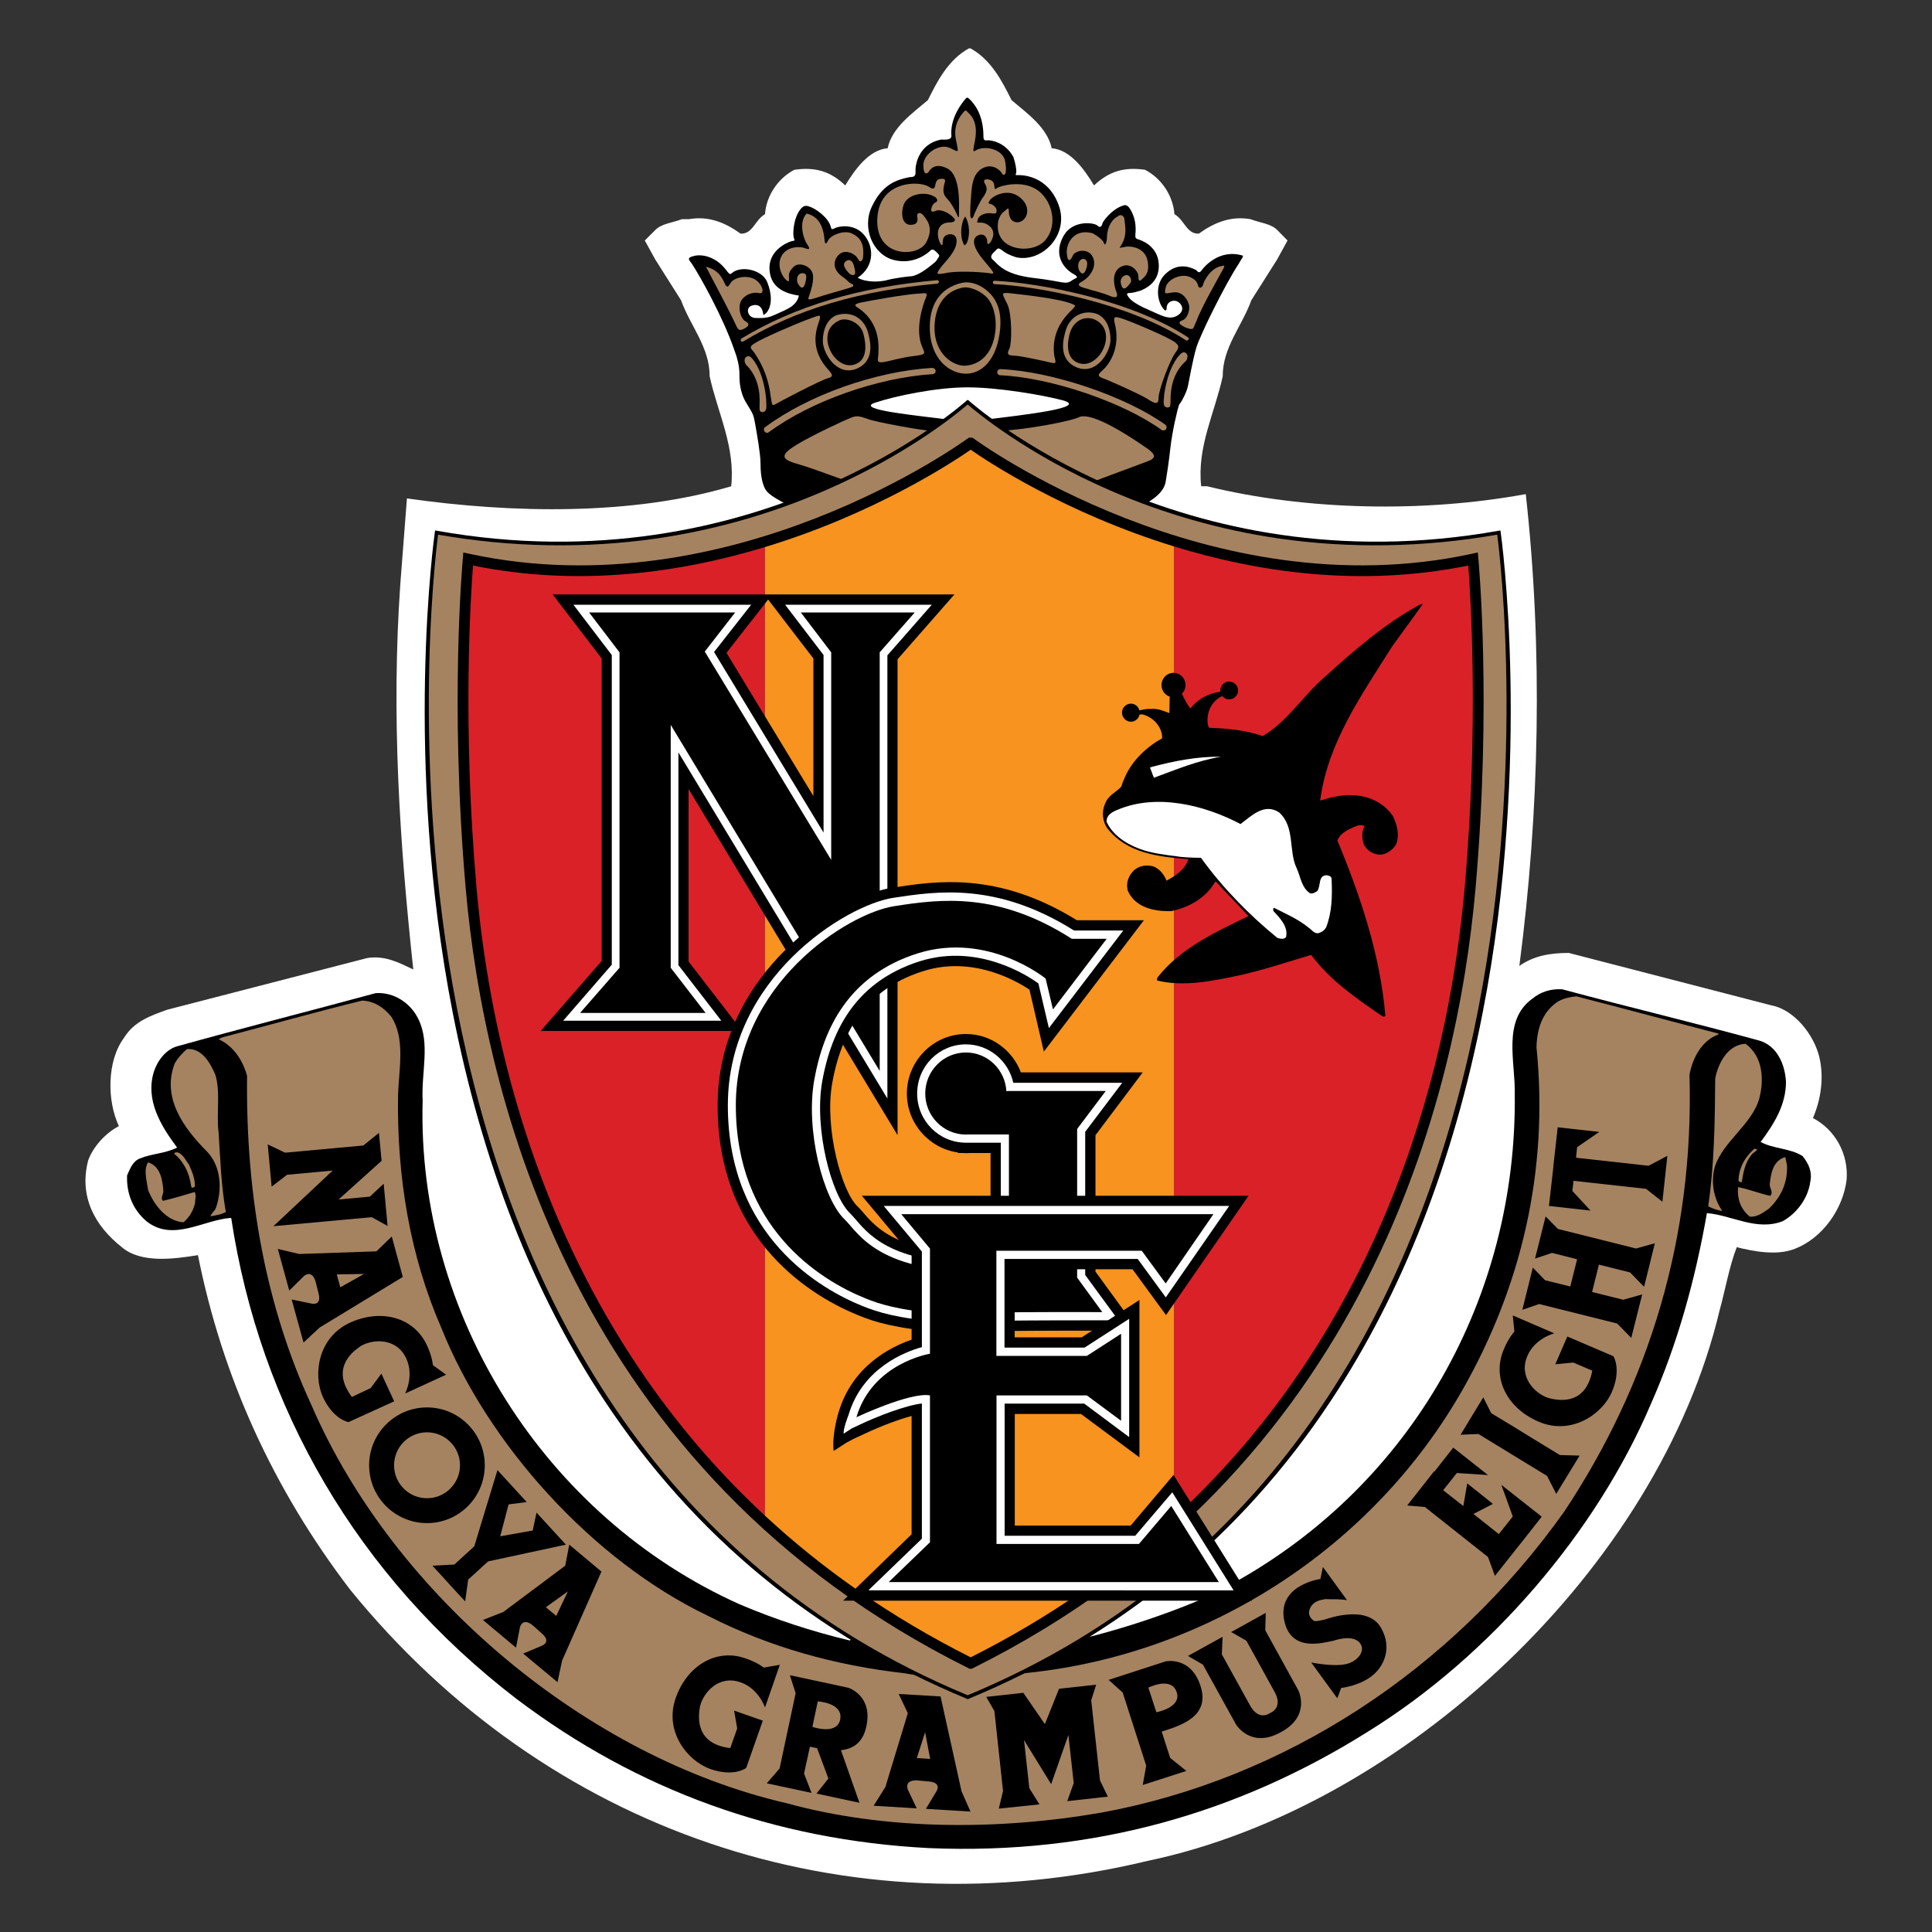 <?xml version="1.0" encoding="UTF-8" standalone="no"?>
<svg
   xmlns:dc="http://purl.org/dc/elements/1.1/"
   xmlns:cc="http://creativecommons.org/ns#"
   xmlns:rdf="http://www.w3.org/1999/02/22-rdf-syntax-ns#"
   xmlns:svg="http://www.w3.org/2000/svg"
   xmlns="http://www.w3.org/2000/svg"
   xmlns:sodipodi="http://sodipodi.sourceforge.net/DTD/sodipodi-0.dtd"
   xmlns:inkscape="http://www.inkscape.org/namespaces/inkscape"
   version="1.1"
   id="Layer_1"
   x="0px"
   y="0px"
   viewBox="0 0 1000 1000"
   xml:space="preserve"
   sodipodi:docname="Nagoya Grampus.svg"
   width="1000"
   height="1000"
   inkscape:version="1.0.1 (3bc2e813f5, 2020-09-07)"><rect x="0" y="0" width="1000" height="1000" fill="#333333" stroke="none"/><defs
   id="defs133" /><sodipodi:namedview
   pagecolor="#ffffff"
   bordercolor="#666666"
   borderopacity="1"
   objecttolerance="10"
   gridtolerance="10"
   guidetolerance="10"
   inkscape:pageopacity="0"
   inkscape:pageshadow="2"
   inkscape:window-width="1920"
   inkscape:window-height="1017"
   id="namedview131"
   showgrid="false"
   inkscape:zoom="0.845"
   inkscape:cx="500"
   inkscape:cy="500"
   inkscape:window-x="-8"
   inkscape:window-y="-8"
   inkscape:window-maximized="1"
   inkscape:current-layer="Layer_1"
   inkscape:document-rotation="0" />































































<g
   id="g1024"
   transform="matrix(4.524,0,0,4.524,-1309.525,-843.567)"><path
     style="fill:#ffffff"
     d="m 426.891,242.1 c -0.496,-4.52 1.559,-8.391 2.463,-12.577 0,-3.357 2.207,-5.732 3.275,-8.705 l 2.954,-4.67 1.188,-2.169 -1.106,-1.125 c -0.742,-0.816 -2.062,-0.892 -3.13,-1.313 -2.307,-0.402 -4.193,0.421 -5.909,1.652 -1.396,0.076 -1.634,-1.559 -2.796,-2.225 -0.158,-2.118 -1.477,-4.098 -3.363,-5.078 -2.376,-0.34 -4.098,0.156 -5.839,1.791 -1.067,-1.791 -2.696,-4.092 -4.84,-4.255 -0.502,-2.396 -2.878,-4.035 -4.595,-5.506 -1.068,-2.138 -2.307,-4.602 -4.694,-5.921 h -0.183 c -2.388,1.319 -3.626,3.783 -4.694,5.921 -1.717,1.471 -4.105,3.11 -4.601,5.506 -2.137,0.163 -3.771,2.464 -4.853,4.255 -1.703,-1.635 -3.444,-2.131 -5.82,-1.791 -1.885,0.98 -3.205,2.96 -3.362,5.078 -1.163,0.666 -1.396,2.301 -2.798,2.225 -1.715,-1.231 -3.601,-2.055 -5.907,-1.652 h -0.805 c -1.068,0.421 -2.388,0.496 -3.111,1.313 l -1.132,1.125 1.195,2.169 2.954,4.67 c 1.068,2.974 3.274,5.349 3.274,8.705 0.912,4.186 2.954,8.058 2.464,12.577 -11.326,3.362 -25.034,3.111 -37.101,1.389 l -0.748,9.692 c -1.069,15.109 -0.082,29.748 1.477,44.204 -1.559,-0.735 -3.193,-1.635 -5.261,-1.313 l -22.91,5.92 c -1.798,0.655 -3.771,1.308 -4.921,3.206 -1.968,2.627 -1.968,7.202 -0.591,10.106 -1.546,0.805 -2.941,2.351 -3.514,3.922 -1.074,4.123 0.742,7.479 3.853,9.936 2.219,1.893 6.078,1.326 8.705,0.905 2.785,13.96 8.624,26.77 17.411,38.271 22.501,27.686 56.736,39.333 91.236,31.036 29.402,-6.159 58.465,-33.513 65.448,-62.99 0.66,-2.37 1.075,-4.915 1.961,-7.223 1.979,0.484 4.606,0.993 6.649,0.183 3.207,-1.244 5.525,-4.607 5.922,-7.906 0.238,-2.948 -1.32,-5.739 -3.854,-7.053 0.887,-2.049 1.307,-4.6 0.729,-6.989 -0.584,-2.451 -2.797,-5.405 -5.492,-5.908 l -23.168,-5.996 c -2.137,0 -4.01,0.327 -5.657,1.483 2.295,-17.586 2.716,-36.077 0.735,-53.978 -11.658,2.137 -25.121,1.886 -36.467,-0.898 h -0.671"
     id="path2" /><path
     d="m 431.643,215.708 c -2.723,-0.817 -4.476,1.357 -4.727,1.716 -0.252,0.346 -0.409,0.145 -0.603,-0.063 -0.854,-0.446 -2.162,-0.804 -3.47,0.409 -1.307,1.2 -0.924,3.067 -0.452,3.77 0.452,0.724 0.547,0.409 0.547,0.151 0.037,-0.742 0.761,-0.949 1.213,-0.742 0.445,0.189 0.998,1 0.05,1.597 -0.961,0.609 -1.86,0 -3.482,-0.704 -1.608,-0.703 -2.005,-1.2 -2.112,-1.357 -0.1,-0.145 -0.407,-0.496 0.045,-0.496 0.459,0 0.817,-0.151 1.264,-0.258 2.174,-0.855 2.23,-2.502 2.074,-3.47 -0.321,-1.747 -1.98,-2.325 -2.314,-2.413 -0.364,-0.108 -0.313,-0.265 -0.313,-0.56 0.107,-1.05 -0.051,-2.056 -0.648,-2.98 -0.345,-0.497 -0.615,-0.39 -0.867,-0.283 -1.188,0.402 -2.193,1.748 -2.257,1.999 -0.049,0.264 -0.226,0.585 -0.552,0.264 -0.409,-0.39 -2.823,-0.653 -3.853,1.094 -1.451,2.527 0.358,4.042 1.106,4.438 0.754,0.421 0.226,0.453 -0.076,0.654 -0.899,0.659 -0.923,0.201 -4.442,-0.201 -3.539,-0.402 -4.174,-1.641 -4.684,-2.062 -0.503,-0.396 -0.044,-0.755 0.252,-1.057 0.301,-0.314 0.352,-0.339 0.71,-0.101 0.352,0.289 0.755,0.554 1.703,0.855 2.923,0.604 6.091,-2.564 4.827,-5.99 -1.257,-3.419 -4.225,-3.419 -4.569,-3.419 -0.364,0 -0.403,0.044 -0.302,-0.214 0.094,-0.239 -0.063,-1.138 -0.301,-1.848 -0.963,-1.767 -2.665,-1.968 -3.036,-1.917 -0.353,0.05 -0.396,-0.151 -0.396,-0.465 0,-2.652 -1.213,-3.847 -1.503,-4.168 -0.315,-0.289 -0.359,-0.358 -0.61,-0.044 -1.609,1.961 -1.609,3.57 -1.552,4.136 0.037,0.541 -0.711,0.453 -1.163,0.453 -2.671,0.509 -2.992,3.023 -2.942,3.658 0.044,0.646 -0.302,0.615 -0.71,0.646 -1.502,0.309 -3.061,0.811 -4.274,3.338 -1.201,2.489 0.132,5.531 2.495,6.135 2.364,0.603 3.972,-0.861 4.167,-1.057 0.208,-0.201 0.359,-0.201 0.761,0.195 0.402,0.408 0.295,0.358 0.094,0.71 -0.195,0.364 -0.352,0.453 -1.2,1.112 -0.855,0.647 -1.565,0.899 -1.817,0.899 -0.251,0 -2.112,0.238 -2.809,0.452 -0.704,0.189 -2.313,0.302 -3.325,-0.283 2.061,-1.376 1.816,-3.727 0.66,-4.983 -1.163,-1.27 -2.916,-0.887 -3.269,-0.686 -0.37,0.22 -0.42,0.057 -0.465,-0.132 -0.251,-1.056 -1.716,-2.131 -2.52,-2.363 -0.446,-0.157 -0.698,0 -0.999,0.396 -0.805,1.063 -0.843,2.873 -0.71,3.219 0.156,0.358 0.025,0.32 -0.214,0.358 -0.264,0.05 -2.678,0.904 -2.571,3.218 0.094,2.363 2.225,2.847 3.363,3.017 -0.253,1.207 -1.452,1.597 -2.364,2.024 -0.905,0.402 -1.2,0.591 -2.558,0.54 -0.962,0 -1.213,-1.156 -0.503,-1.401 0.924,-0.333 1.308,0.358 1.352,1.05 0,0 0,0.05 0.352,-0.232 0.66,-0.773 0.66,-2.112 0.107,-3.501 -0.554,-1.427 -2.917,-1.924 -3.973,-1.119 -0.352,0.302 -0.326,0.227 -0.829,-0.402 -1.132,-1.408 -2.621,-1.709 -3.52,-1.509 -0.911,0.208 -0.71,0.396 -0.302,0.918 0.905,1.383 3.52,6.021 4.827,9.793 0.352,0.91 0.604,1.923 0.604,2.715 0,0.817 0,2.124 0.804,3.432 0.805,1.308 0.805,1.308 1.006,2.42 0.195,1.094 0.603,3.413 0.603,4.419 0,1.005 0.094,2.105 0.503,2.916 0.396,0.811 1.71,1.408 3.834,2.514 17.322,2.953 27.341,1.37 37.938,0.063 3.81,-1.509 4.022,-2.917 4.11,-3.52 0.106,-0.615 0.313,-1.917 0.516,-3.733 0.201,-1.81 0.804,-4.425 1.005,-4.927 0.258,-0.265 0.868,-1.446 0.999,-2.112 0.145,-0.666 0.555,-3.055 0.962,-4.4 0.396,-1.345 3.218,-7.114 4.853,-9.597 0.3,-0.572 0.552,-0.774 0.452,-0.924 m -32.948,18.843 c -4.167,-0.534 -11.54,-1.207 -9.126,-2.011 2.413,-0.805 7.108,-1.761 10.59,-1.761 3.495,0 8.718,0.899 10.88,1.483 2.954,0.805 -3.746,1.609 -9.522,2.288 -1.201,0.133 -1.754,10e-4 -2.822,10e-4"
     id="path4" /><path
     style="fill:#a58361"
     d="m 418.783,218.851 c -0.252,0.308 -0.912,1.301 -1.107,-0.139 0,-0.415 0.264,-0.69 0.592,-0.767 0.477,-0.1 0.766,0.604 0.515,0.906"
     id="path6" /><path
     style="fill:#a58361"
     d="m 412.189,215.732 c -0.164,0.422 -0.572,0.956 -0.672,-0.264 -0.107,-1.194 0.855,-2.903 2.965,-2.313 0.629,0.352 1.201,0.804 1.303,1.169 0.105,0.339 0.32,-0.157 0.32,-0.666 0.013,-0.83 0.313,-1.955 1.263,-2.452 0.252,-0.207 0.553,-0.176 0.723,0.214 0.138,1.088 0.333,2.049 -0.415,3.206 -0.15,0.15 -0.201,0.251 0.352,0.113 0.566,-0.17 2.533,-0.126 2.772,1.791 0.157,1.207 -0.345,1.564 -0.71,1.904 -0.359,0.364 -0.39,-0.038 -0.39,-0.44 0,-0.414 -0.773,-1.464 -1.779,-1.099 -0.999,0.345 -1.3,1.501 -0.696,3.072 0.144,0.441 -0.014,0.686 -0.806,0.34 -0.961,-0.402 -2.162,-0.653 -2.569,-0.805 -0.951,-0.238 -1.309,-0.452 -0.555,-0.854 0.698,-0.377 1.716,-1.521 1.227,-2.709 -0.516,-1.199 -2.1,-0.822 -2.333,-0.207"
     id="path8" /><path
     style="fill:#a58361"
     d="m 413.201,216.129 c 0.302,-0.145 0.597,0.05 0.648,0.402 0.049,0.365 -0.347,1.98 -0.951,0.805 -0.2,-0.598 0,-1.05 0.303,-1.207"
     id="path10" /><path
     style="fill:#a58361"
     d="m 379.726,218.185 c 0,0.364 0.082,0.716 -0.421,0.213 -0.484,-0.503 -0.999,-1.747 -0.352,-2.766 0.66,-1.005 2.08,-1.005 2.665,-0.754 0.603,0.239 0.459,-0.101 0.17,-0.503 -0.315,-0.415 -1.044,-2.432 -0.038,-3.476 1.049,0.258 1.911,1.012 2.055,3.124 0.05,0.251 0.119,0.547 0.409,-0.063 0.301,-0.591 1.766,-1.193 2.677,-0.804 0.912,0.427 1.503,1.068 1.308,2.828 -0.057,0.339 -0.371,0.604 -0.585,0.088 -0.233,-0.49 -1.132,-0.993 -1.829,-0.697 -0.717,0.308 -1.414,1.608 -0.056,2.658 0.709,0.49 0.753,0.679 1.055,0.843 0.302,0.146 0.553,0.301 -0.05,0.496 -0.609,0.207 -3.048,0.861 -3.947,1.182 -0.817,0.258 -0.962,0.258 -0.748,-0.245 0.182,-0.497 0.628,-1.886 0.383,-2.608 -0.251,-0.804 -1.558,-1.314 -2.155,-0.717 -0.604,0.597 -0.541,0.861 -0.541,1.201"
     id="path12" /><path
     style="fill:#a58361"
     d="m 386.784,217.87 c -0.207,-0.151 -0.207,-0.151 -0.408,-0.402 -0.358,-0.453 -0.503,-0.805 -0.145,-1.106 0.346,-0.302 0.761,-0.101 0.912,0.452 0.144,0.546 0.396,1.358 -0.359,1.056"
     id="path14" /><path
     style="fill:#a58361"
     d="m 380.694,218.781 c -0.157,-0.609 0.144,-1.063 0.566,-1.063 0.396,0 0.49,0.252 0.433,0.591 -0.037,0.366 -0.289,1.886 -0.999,0.472"
     id="path16" /><path
     style="fill:#a58361"
     d="m 373.554,223.426 c -1.106,-2.313 -2.923,-5.644 -3.319,-6.442 0.805,0.208 1.502,0.598 2.005,1.615 0.302,0.604 0.384,0.981 0.786,0.277 0.402,-0.704 1.873,-0.949 2.709,-0.497 0.961,0.497 1.332,1.829 0.534,1.615 -0.811,-0.183 -1.936,0.346 -2.143,1.226 -0.201,0.924 0.232,1.816 0.628,2.012 0.409,0.194 0.503,0.496 -0.1,0.805 -0.597,0.307 -0.704,0.307 -1.1,-0.611"
     id="path18" /><path
     style="fill:#a58361"
     d="m 374.233,225.481 c -0.057,-0.107 -0.032,-0.245 0.075,-0.296 6.109,-3.695 13.438,-5.87 22.344,-6.662 0.119,-0.013 0.22,0.063 0.233,0.176 0,0.101 -0.076,0.201 -0.182,0.221 -8.875,0.785 -16.128,2.934 -22.194,6.605 -0.094,0.05 -0.214,0.026 -0.276,-0.044"
     id="path20" /><path
     style="fill:#a58361"
     d="m 394.987,226.186 c 0.251,0.711 0.596,0.823 -1.012,1.018 -1.609,0.195 -2.709,0.598 -3.514,0.698 -0.811,0.106 -0.509,-0.39 -0.509,-0.893 0,-0.516 0.409,-3.419 -2.206,-5.242 -0.509,-0.308 -0.71,-0.503 0.302,-0.705 1.005,-0.2 4.827,-0.91 6.53,-1.005 0.71,-0.037 1.112,-0.2 0.804,0.497 -0.301,0.71 -1.3,3.627 -0.395,5.632"
     id="path22" /><path
     style="fill:#a58361"
     d="m 383.924,228.416 c 0.591,0.691 1.107,1.107 0.29,1.308 -0.792,0.201 -5.607,2.716 -6.135,3.042 -0.71,0.446 0.094,-2.451 -2.319,-5.958 -0.396,-0.516 -0.697,-0.622 0.107,-1.106 0.804,-0.516 4.419,-2.111 6.341,-2.815 1,-0.358 1.214,-0.51 1.013,0.201 -0.221,0.703 -1.226,2.915 0.703,5.328"
     id="path24" /><path
     style="fill:#a58361"
     d="m 376.363,232.954 c 0,-0.54 0.252,-2.854 -1.407,-4.626 -0.302,-0.189 -0.396,-0.741 -0.202,-0.955 0.202,-0.194 0.409,-0.251 0.704,0.051 0.302,0.313 1.358,1.628 1.66,4.688 0,0.754 0.201,1.458 -0.447,1.509 -0.308,-0.095 -0.308,-0.095 -0.308,-0.667"
     id="path26" /><path
     style="fill:#a58361"
     d="m 377.432,235.908 v 0 c -0.157,0.126 -0.384,0.088 -0.496,-0.075 -0.12,-0.157 -0.095,-0.396 0.075,-0.503 4.921,-3.658 12.608,-6.386 19.101,-6.775 0.207,0 0.383,0.145 0.396,0.34 0.012,0.201 -0.139,0.364 -0.346,0.377 -6.279,0.389 -13.991,3.117 -18.73,6.636"
     id="path28" /><path
     style="fill:#a58361"
     d="m 386.074,241.401 c -3.086,-1.093 -3.827,-1.407 -5.499,-1.898 -1.873,-0.528 -1.742,-1.063 0,-2.138 1.716,-1.056 5.499,-2.815 6.172,-3.079 0.672,-0.27 0.949,-0.27 2.017,0.126 1.069,0.39 6.449,1.345 7.254,1.345 -4.3,2.942 -7.663,4.96 -9.944,5.644"
     id="path30" /><path
     style="fill:#a58361"
     d="m 420.762,239.246 c -1.061,0.402 -5.097,1.879 -6.435,2.413 -5.098,-2.552 -9.258,-4.418 -10.408,-5.901 2.954,-0.132 8.284,-1.125 9.126,-1.622 0.54,-0.119 2.087,-0.264 7.863,3.771 0.658,0.534 0.929,0.943 -0.146,1.339"
     id="path32" /><path
     style="fill:#a58361"
     d="m 422.868,235.569 c -0.119,0.15 -0.341,0.189 -0.503,0.088 -4.426,-3.199 -12.709,-5.996 -18.461,-6.26 -0.2,0 -0.357,-0.157 -0.344,-0.353 0.012,-0.214 0.188,-0.358 0.371,-0.346 5.869,0.245 14.336,3.117 18.86,6.36 0.159,0.122 0.184,0.347 0.077,0.511"
     id="path34" /><path
     style="fill:#a58361"
     d="m 416.973,223.332 c -0.101,-0.61 -0.037,-0.723 0.898,-0.409 1.227,0.409 5.236,2.112 6.053,2.716 0.303,0.314 0.603,0.408 0,1.206 -0.604,0.817 -1.91,4.225 -1.91,5.142 0,0.905 -0.516,0.604 -1.308,0.095 -0.806,-0.497 -3.94,-1.904 -4.746,-2.219 -0.804,-0.302 -1.087,-0.402 -0.383,-1 0.685,-0.597 2.2,-2.509 1.396,-5.531"
     id="path36" /><path
     style="fill:#a58361"
     d="m 412.096,221.918 c -0.504,0.502 -2.414,2.23 -2.018,5.229 0.105,0.616 0.408,1.013 -0.397,0.805 -0.805,-0.188 -3.52,-0.805 -4.324,-0.805 -0.623,-0.037 -0.705,-0.201 -0.408,-0.793 0.301,-0.596 0.301,-3.934 -0.215,-5.039 -0.502,-1.107 -0.885,-1.408 0.119,-1.32 1,0.119 6.028,0.609 7.437,1.32 0.201,0.093 0.308,0.093 -0.194,0.603"
     id="path38" /><path
     style="fill:#a58361"
     d="m 424.992,227.901 c -1.741,1.69 -1.584,4.016 -1.609,4.557 -0.025,0.56 -0.025,0.56 -0.326,0.635 -0.66,-0.069 -0.428,-0.767 -0.395,-1.509 0.446,-3.055 1.552,-4.33 1.866,-4.613 0.308,-0.289 0.515,-0.227 0.703,-0.025 0.195,0.213 0.076,0.767 -0.239,0.955"
     id="path40" /><path
     style="fill:#a58361"
     d="m 425.426,225.324 c -0.063,0.107 -0.182,0.145 -0.277,0.075 -6.473,-4.224 -16.862,-6.185 -21.902,-6.424 -0.12,0 -0.202,-0.1 -0.19,-0.194 0,-0.119 0.094,-0.214 0.215,-0.195 5.078,0.239 15.574,2.2 22.092,6.462 0.107,0.062 0.131,0.188 0.062,0.276"
     id="path42" /><path
     style="fill:#a58361"
     d="m 429.329,217.386 c -0.409,0.754 -2.464,4.337 -2.968,5.795 -0.351,0.642 -0.25,1.05 -0.803,0.899 -0.554,-0.151 -0.578,-0.201 -0.855,-0.365 -0.409,-0.251 -0.409,-0.439 0.102,-0.628 0.502,-0.201 0.803,-1.125 0.703,-1.679 -0.107,-0.547 -0.66,-1.552 -1.66,-1.502 -1.005,0.063 -1.257,0.441 -1.005,-0.591 0.201,-0.88 1.703,-1.577 2.716,-1.176 0.502,0.214 0.854,0.51 0.948,0.912 0.163,0.672 0.61,0.15 0.61,-0.038 0,-0.214 0.804,-1.936 2.162,-2.117 0.201,0.001 0.446,-0.246 0.05,0.49"
     id="path44" /><path
     style="fill:#a58361"
     d="m 402.805,220.12 c -0.785,-0.855 -1.815,-1.357 -2.828,-1.357 -0.057,0 -4.136,0.251 -4.136,5.116 0,3.739 2.326,5.342 4.136,5.342 1.766,0 3.583,-1.534 3.915,-5.141 0.183,-2.05 -0.419,-3.231 -1.087,-3.96 m 0.535,4.255 c -0.296,2.634 -1.81,3.828 -3.432,3.929 -1.307,0.088 -3.664,-1.295 -3.52,-4.626 0.208,-4.224 3.495,-4.337 3.52,-4.337 0.792,0 1.898,0.527 2.52,1.213 0.566,0.622 1.119,2.055 0.912,3.821"
     id="path46" /><path
     style="fill:#a58361"
     d="m 397.048,217.128 c 0.603,-0.805 1.861,-1.897 1.861,-3.105 0,-1.006 -1.176,-0.874 -1.459,-0.402 -0.257,0.402 0,1.301 -0.402,0.704 -0.503,-0.98 -0.452,-2.414 1.119,-2.414 0.339,0 0.854,-0.157 0.289,-0.647 -0.553,-0.509 -1.408,-0.911 -1.961,-0.672 -0.559,0.264 -0.559,-0.095 -0.402,-0.503 0.151,-0.396 0.402,-0.434 0.528,-0.541 0.119,-0.112 0.201,-0.515 -0.761,-0.804 -0.949,-0.302 -2.709,0 -3.061,1.307 -0.358,1.302 0.095,2.458 1.307,2.061 0.252,-0.101 0.396,-0.358 0.302,-0.841 -0.107,-0.466 0.352,-0.617 0.698,-0.164 0.358,0.452 1.263,1.401 0.308,3.117 -0.956,1.716 -5.783,1.76 -5.581,-2.727 0.194,-4.425 4.877,-4.362 5.883,-3.671 0.251,0.163 0.653,0.452 0.747,-0.151 0.107,-0.602 0.308,-0.754 0.711,-0.754 0.402,0 0.503,0.063 0.346,0.553 -0.145,0.516 -0.252,1.157 0.251,1.66 0.503,0.521 0.961,1.363 1.175,1.866 0.195,0.497 0.239,0.459 0.239,-0.264 0,-0.748 0.195,-4.167 -1.295,-4.972 -1.521,-0.805 -2.074,0.201 -2.174,0.358 -0.107,0.157 -0.61,0.547 -0.61,-0.755 0,-1.314 1.81,-2.532 3.023,-1.98 1.201,0.578 0.975,0.616 0.673,-1.094 -0.296,-1.709 0.71,-2.766 0.911,-3.017 0.195,-0.257 0.352,-0.151 0.446,0 0.12,0.15 1.276,0.893 0.868,3.168 -0.264,1.407 -0.302,1.458 0.094,1.213 1.105,-0.61 3.111,-0.082 3.337,1.251 0.265,1.471 -0.056,1.722 -0.314,1.471 -0.227,-0.479 -1.139,-1.22 -2.182,-0.704 -1.056,0.503 -1.275,1.646 -1.37,2.854 -0.107,1.206 -0.157,2.325 -0.107,2.677 0.056,0.353 0.252,0.29 0.358,0 0.094,-0.308 0.698,-1.659 1.119,-2.212 0.396,-0.553 0.503,-1.006 0.239,-1.408 -0.239,-0.402 -0.195,-0.604 0.157,-0.604 0.357,0 0.805,0.151 0.861,0.691 0.051,0.566 0.051,0.453 0.389,0.265 0.358,-0.214 2.69,-0.874 4.382,0.169 1.81,1.101 2.639,4.092 1.006,5.902 -1.503,1.646 -5.896,1.144 -5.33,-2.237 0.251,-0.849 0.502,-0.956 0.961,-1.346 0.239,-0.213 0.251,-0.068 0.251,0.201 0,0.252 0.051,1.308 1.044,1.27 1.013,-0.075 1.673,-1.672 0.251,-2.828 -1.402,-1.169 -3.117,-0.157 -3.419,0.245 -0.289,0.402 -0.207,0.459 0.064,0.496 0.238,0.051 0.654,0.415 0.654,0.66 0,0.265 0.088,0.497 -0.517,0.409 -0.597,-0.119 -1.464,0.15 -1.608,0.653 -0.145,0.49 -0.145,0.402 0.364,0.402 0.49,0 1.345,0.434 1.39,1.207 0.063,0.761 -0.742,1.747 -0.686,0.955 0,-0.302 -0.251,-1.018 -1.02,-0.717 -0.748,0.309 -0.748,1.27 0.662,2.93 1.414,1.659 1.199,1.495 0.539,1.407 -1.056,-0.15 -3.866,-0.295 -5.054,0.02 -0.802,0.109 -1.104,0.209 -0.494,-0.608 m 2.992,-2.797 c 0.446,-0.898 0.364,-2.307 -0.157,-3.099 -0.446,0.666 -0.648,2.056 -0.201,3.099 0.201,0.377 0.201,0.108 0.358,0"
     id="path48" /><path
     style="fill:#a58361"
     d="m 388.739,224.394 c -0.226,-0.767 -0.741,-1.407 -1.439,-1.76 -0.685,-0.326 -1.503,-0.352 -2.282,-0.044 l -0.025,0.007 -0.013,0.013 c -0.886,0.49 -1.376,1.527 -1.376,2.878 0,0.866 0.622,2.226 1.609,2.904 0.673,0.471 1.402,0.571 2.124,0.308 2.376,-0.881 1.666,-3.363 1.402,-4.306 m -1.477,3.765 c -2.363,0.804 -4.632,-3.665 -1.873,-4.979 0.817,-0.509 2.476,0.151 2.835,1.401 0.264,0.944 0.66,3.031 -0.962,3.578"
     id="path50" /><path
     style="fill:#a58361"
     d="m 415.156,222.471 -0.008,-0.013 -0.023,-0.013 c -0.779,-0.326 -1.584,-0.302 -2.294,0.038 -0.687,0.346 -1.201,0.98 -1.435,1.772 -0.269,0.93 -0.979,3.419 1.396,4.299 0.724,0.257 1.465,0.151 2.125,-0.314 0.987,-0.691 1.597,-2.036 1.597,-2.903 0,-1.352 -0.478,-2.376 -1.358,-2.866 m -2.281,5.537 c -1.622,-0.547 -1.27,-2.634 -0.962,-3.576 0.509,-1.471 1.866,-1.835 2.821,-1.396 2.766,1.308 0.496,5.776 -1.859,4.972"
     id="path52" /><path
     d="m 430.134,367.949 c -5.788,2.966 -16.217,6.366 -22.733,7.07 -9.296,1.233 -14.286,0.088 -14.286,0.088 -1.829,-0.207 -3.639,-0.483 -5.406,-0.805 l -0.949,-0.232 -0.069,0.088 c -4.349,-1.043 -8.542,-2.413 -12.608,-4.142 -22.25,-9.987 -36.951,-33.13 -36.266,-57.642 -0.17,-3.143 0.886,-6.519 -0.478,-9.29 -0.88,-1.86 -2.822,-3.143 -4.902,-2.991 -7.586,2.062 -15.191,3.984 -22.715,6.084 -1.288,0.364 -2.25,1.647 -2.652,2.897 -1.012,3.262 0.804,6.203 2.652,8.686 -1.332,0.686 -2.897,0.686 -4.262,1.251 -0.842,0.333 -1.131,1.22 -1.458,1.936 -0.081,2.062 0.654,3.935 2.263,5.279 3.011,2.325 6.436,-0.176 9.579,-0.416 l 0.075,0.039 c 3.262,21.546 14.368,40.985 32.646,54.995 13.771,10.421 29.515,16.153 47.177,17.065 18.843,0.805 35.505,-4.066 50.237,-13.331 14.041,-8.685 26.166,-22.891 32.375,-37.51 3.049,-6.889 5.066,-14.205 6.399,-21.81 2.885,0.245 5.669,2.086 8.68,0.924 1.648,-0.924 2.91,-2.672 3.15,-4.532 0.239,-1.144 -0.201,-2.055 -0.886,-2.916 -1.445,-0.918 -3.307,-0.805 -4.797,-1.615 1.528,-2.056 2.898,-4.23 2.898,-6.883 -0.107,-1.973 -1,-4.11 -3.048,-4.714 -7.493,-2.055 -15.06,-3.853 -22.552,-5.87 -1.332,-0.075 -2.451,0.289 -3.426,1.081 -3.457,2.502 -1.918,7.253 -2.004,10.898 0.275,23.161 -11.68,44.625 -32.289,56.008 l -0.345,0.31"
     id="path54" /><path
     style="fill:#a58361"
     d="m 429.435,368.489 v 0.151 -0.151 M 309.828,318.327 c 0.585,0.194 0.911,0.949 1.238,1.351 0.346,0.768 0.754,1.685 0.679,2.577 -0.126,0.038 -0.214,0.139 -0.371,0.064 -0.12,-0.415 -0.057,-0.415 -0.176,-0.836 -0.233,-1.145 -0.949,-2.357 -1.804,-3.011 0.05,-0.17 0.277,-0.189 0.434,-0.145 m 1.942,5.801 c -0.201,0.843 -0.597,1.571 -1.32,2.182 -1.98,-0.126 -3.457,-2.107 -4.06,-3.753 -0.126,-1.018 -0.528,-2.188 0,-3.104 1.395,0.401 1.684,1.986 1.76,3.3 0,0.377 -0.365,0.823 -0.038,1.1 1.201,-0.276 2.413,-0.653 3.614,-1.006 0.239,0.351 0.044,0.842 0.044,1.281 m 1.779,1.496 c 0.037,-0.289 0.484,-0.602 0.609,-0.942 0.748,-2.125 0.591,-4.752 -0.968,-6.418 -2.74,-2.746 -5.285,-6.254 -3.708,-10.2 0.358,-0.572 0.805,-1.081 1.364,-1.571 1.741,-0.139 2.703,1.646 3.256,2.941 0.609,2.023 0.094,4.425 0.371,6.6 0.194,3.035 0.301,6.195 0.829,9.088 -0.446,0.288 -1.188,0.396 -1.753,0.502 m 169.211,-16.19 c 0.528,18.642 -4.619,35.335 -14.312,49.948 -12.979,18.284 -32.099,30.628 -52.94,34.462 -11.791,2.049 -24.726,2.049 -36.096,-1.081 -22.683,-5.229 -44.852,-23.67 -54.311,-45.523 -5.273,-11.396 -7.53,-24.11 -7.372,-37.681 -0.447,-1.69 -1.528,-3.432 -3.256,-4.186 l 0.396,-0.214 c 5.355,-1.396 10.678,-2.897 16.021,-4.211 1.37,0.038 2.495,0.792 3.337,1.835 1.609,2.464 0.899,5.89 0.779,8.825 -0.169,9.54 1.396,18.642 4.947,26.774 5.318,13.325 17.303,26.637 30.521,32.96 6.945,3.545 14.482,5.669 22.577,6.574 0,0 4.971,1.132 14.292,-0.088 20.157,-2.175 39.157,-14.129 49.578,-32.576 6.479,-11.471 9.774,-24.67 8.334,-38.95 0.044,-2.074 0.647,-4.072 2.458,-5.248 0.603,-0.358 1.357,-0.522 2.094,-0.597 5.437,1.396 10.829,2.853 16.266,4.262 v 0.094 c -1.943,0.71 -2.986,2.772 -3.313,4.621 m 2.136,15.046 c 0.699,-4.627 0.773,-9.729 0.806,-14.608 0.325,-1.734 1.407,-3.871 3.469,-3.991 2.017,1.465 2.131,4.161 1.578,6.241 -0.817,2.992 -4.149,4.915 -5.079,7.807 -0.497,1.722 -0.17,3.645 0.85,5.092 -0.573,-0.088 -1.125,-0.284 -1.624,-0.541 m 5.607,-6.511 c -0.119,0.238 -0.452,0.358 -0.647,0.616 -0.728,0.867 -0.937,1.998 -1.119,3.13 -0.162,0 -0.295,0 -0.37,-0.176 0.038,-1.434 0.723,-2.69 1.817,-3.645 l 0.319,0.075 m 1.358,6.768 c -0.674,0.472 -1.358,1 -2.207,0.925 -1.049,-0.855 -1.465,-2.068 -1.332,-3.376 1.22,0.233 2.427,0.724 3.671,1 0.396,-0.402 -0.056,-0.855 -0.056,-1.295 0.131,-1.251 0.369,-2.74 1.783,-3.143 l 0.195,0.93 c 0.083,1.968 -0.645,3.589 -2.054,4.959"
     id="path56" /><polygon
     points="469.9,330.539 469.121,333.656 466.236,332.94 464.834,331.494 463.634,336.321 465.557,335.661 474.489,337.893 476.098,339.539 477.348,334.561 475.174,335.171 471.616,334.285 472.396,331.155 475.965,332.048 477.563,333.694 478.8,328.704 476.639,329.308 467.701,327.069 466.299,325.637 465.086,330.464 467.027,329.81 "
     id="polygon58" /><polygon
     points="470.189,353.003 467.934,352.94 464.797,351.029 462.616,349.684 460.077,348.15 459.165,346.34 456.568,350.614 458.611,350.532 466.469,355.334 467.512,357.384 "
     id="polygon60" /><polygon
     points="456.568,358.527 454.577,356.962 456.143,354.995 459.706,355.228 455.732,352.091 453.57,354.838 453.546,354.787 450.46,358.71 452.49,358.886 459.706,364.605 460.498,366.768 462.068,364.781 463.689,362.744 465.853,359.991 461.232,356.347 462.541,359.973 460.943,361.984 458.593,360.117 458.04,359.678 460.271,358.527 457.33,356.183 456.884,358.772 "
     id="polygon62" /><polygon
     points="469.359,322.721 469.492,321.564 477.788,322.481 479.661,323.958 480.227,318.704 478.078,319.842 469.781,318.924 469.9,317.717 472.434,315.97 467.682,315.442 467.198,319.747 467.167,320.131 466.682,324.442 471.439,324.971 "
     id="polygon64" /><path
     d="m 467.404,342.557 1.378,-3.181 5.272,2.257 c 0,0 0.949,1.464 -0.176,4.092 -1.145,2.64 -4.732,4.978 -8.384,3.394 -3.652,-1.559 -5.368,-5.047 -3.974,-8.284 0.572,-1.376 1.207,-2.018 1.207,-2.018 l -0.188,-1.853 4.751,2.049 c 0,0 -2.533,0.641 -3.237,3.023 -0.697,2.388 1.414,4.123 2.76,4.425 1.345,0.32 4.104,0.597 4.826,-3.175 l -2.174,-0.93 -2.061,0.201"
     id="path66" /><path
     d="m 325.591,333.186 c -0.421,-1.565 -1.345,-0.729 -1.345,-0.729 l -1.69,1.666 -1.308,-4.765 2.445,0.578 8.831,-0.302 1.76,-1.703 1.263,4.631 -9.509,5.784 -1.849,1.722 -1.357,-4.928 2.244,0.464 c 0,0 1.251,0.359 0.817,-1.218 l -0.302,-1.2 m 2.401,-0.913 0.409,1.471 2.715,-1.527 -3.124,0.056"
     id="path68" /><path
     d="m 350.462,372.468 c -1.238,-1.043 -1.515,0.183 -1.515,0.183 l -0.446,2.325 -3.79,-3.168 2.338,-0.917 7.083,-5.293 0.459,-2.407 3.683,3.081 -4.5,10.175 -0.528,2.477 -3.928,-3.269 2.124,-0.893 c 0,0 1.213,-0.427 -0.056,-1.471 l -0.924,-0.823 m 1.452,-2.118 1.188,0.993 1.332,-2.803 -2.52,1.81"
     id="path70" /><path
     d="m 333.096,343.625 1.464,3.168 -5.223,2.376 c 0,0 -1.715,-0.252 -2.929,-2.866 -1.175,-2.608 -0.54,-6.826 3.074,-8.498 3.614,-1.658 7.36,-0.616 8.837,2.596 0.616,1.352 0.672,2.257 0.672,2.257 l 1.515,1.087 -4.695,2.156 c 0,0 1.213,-2.301 -0.094,-4.432 -1.307,-2.093 -3.998,-1.703 -5.129,-0.898 -1.119,0.792 -3.168,2.652 -0.867,5.72 l 2.149,-1.012 1.226,-1.654"
     id="path72" /><polygon
     points="320.745,326.755 327.527,320.389 322.304,320.872 320.538,322.229 320.092,317.391 322.071,318.346 331.034,317.523 332.819,316.077 333.121,319.276 328.2,323.701 331.776,323.374 333.36,321.897 333.806,326.73 331.996,325.725 "
     id="polygon74" /><polygon
     points="346.376,354.662 343.724,363.38 341.442,365.466 338.935,365.598 340.783,367.615 340.833,367.685 342.681,369.684 343.026,367.189 345.308,365.107 354.208,363.19 350.845,359.526 350.412,361.575 346.691,362.235 347.652,358.584 349.727,358.319 "
     id="polygon76" /><path
     d="m 331.694,354.108 c 0,-3.645 2.967,-6.618 6.625,-6.618 3.652,0 6.606,2.973 6.606,6.618 0,3.658 -2.954,6.619 -6.606,6.619 -3.658,0.001 -6.625,-2.96 -6.625,-6.619 m 6.625,3.772 c 2.068,0 3.771,-1.685 3.771,-3.772 0,-2.086 -1.703,-3.77 -3.771,-3.77 -2.087,0 -3.771,1.685 -3.771,3.77 0,2.087 1.684,3.772 3.771,3.772"
     id="path78" /><path
     d="m 394.446,390.167 c -1.609,-0.094 -1.119,1.05 -1.119,1.05 l 1.019,2.144 -4.934,-0.296 1.345,-2.137 2.57,-8.454 -1.043,-2.199 4.789,0.282 2.401,10.861 1.025,2.313 -5.104,-0.314 1.188,-1.974 c 0,0 0.729,-1.05 -0.911,-1.163 l -1.226,-0.113 m -0.088,-2.558 1.527,0.101 -0.578,-3.062 -0.949,2.961"
     id="path80" /><path
     d="m 416.3,378.665 6.517,-2.118 c 0,0 2.887,-0.635 3.998,2.804 1.119,3.456 -2.137,4.5 -4.442,5.228 l 0.974,3.018 1.848,1.483 -4.99,1.608 0.396,-2.206 -2.69,-8.372 -1.611,-1.445 m 4.55,0.887 0.912,2.815 c 0,0 2.904,-0.528 2.331,-2.281 -0.603,-1.88 -3.243,-0.534 -3.243,-0.534"
     id="path82" /><path
     d="m 382.881,391.669 1.358,-1.722 -1.296,-3.47 c -0.289,-0.063 -0.553,-0.106 -0.817,-0.17 l -0.672,3.074 0.86,2.212 -5.128,-1.094 1.471,-1.703 1.835,-8.604 -0.66,-2.061 6.688,1.433 c 0,0 2.834,0.88 2.061,4.425 -0.396,1.893 -1.559,2.577 -2.904,2.716 l 2.118,6.022 -4.914,-1.058 m 0.145,-10.546 -0.616,2.916 c 0,0 2.778,0.98 3.174,-0.817 0.408,-1.936 -2.558,-2.099 -2.558,-2.099"
     id="path84" /><path
     d="m 434.777,382.455 c 0,0 -1.275,0.993 -2.293,-0.867 -1.03,-1.848 -3.23,-5.846 -3.23,-5.846 l 0.088,-2.011 -3.967,2.193 1.717,0.999 3.797,6.863 c 0,0 1.684,2.754 5.065,0.887 l 0.112,-0.057 c 3.408,-1.873 1.942,-4.752 1.942,-4.752 l -3.784,-6.876 0.051,-1.992 -3.953,2.193 1.74,0.993 c 0,0 2.213,4.01 3.231,5.858 1.025,1.862 -0.516,2.415 -0.516,2.415"
     id="path86" /><path
     d="m 373.453,382.179 3.281,1.15 -1.898,5.411 c 0,0 -1.383,1.068 -4.086,0.126 -2.721,-0.968 -5.304,-4.368 -3.984,-8.114 1.307,-3.746 4.664,-5.726 7.976,-4.551 1.414,0.472 2.099,1.056 2.099,1.056 l 1.842,-0.32 -1.697,4.884 c 0,0 -0.829,-2.482 -3.256,-3.011 -2.426,-0.528 -4.01,1.697 -4.211,3.067 -0.22,1.37 -0.302,4.136 3.494,4.588 l 0.792,-2.25 -0.352,-2.036"
     id="path88" /><path
     d="m 441.096,369.42 c -0.397,0.102 -1.277,0.125 -1.717,0.986 -0.434,0.849 0.176,1.301 0.371,1.483 0.188,0.157 1.105,-0.106 1.282,-0.132 0.17,-0.038 4.89,-1.836 6.462,0.993 1.263,2.3 0.289,4.261 -0.844,5.273 -1.488,1.326 -3.746,1.564 -3.746,1.564 l -0.44,1.183 -2.99,-4.099 c 0,0 2.375,0.49 3.852,0.214 1.49,-0.265 2.533,-1.647 1.622,-2.552 -0.899,-0.899 -2.929,-0.145 -2.929,-0.145 -1,0.157 -4.828,1.439 -5.619,-2.282 -0.867,-4.103 4.129,-4.789 4.129,-4.789 l 0.289,-1.37 2.76,3.796 c 0,0 -0.66,-0.132 -1.823,-0.101 l -0.659,-0.022"
     id="path90" /><polygon
     points="414.873,379.212 410.63,379.677 409.009,383.725 406.545,380.143 402.296,380.607 403.232,382.229 404.221,391.374 403.736,393.392 408.387,392.907 407.23,391.054 406.621,385.548 409.682,390.525 409.732,390.575 411.699,384.969 412.309,390.475 411.566,392.537 416.212,392.022 415.313,390.161 414.309,380.997 "
     id="polygon92" /><path
     d="m 461.158,247.36 -0.038,-0.208 -0.201,0.038 c -36.692,6.537 -60.364,-14.676 -60.603,-14.877 l -0.05,-0.069 h -0.163 l -0.063,0.069 c -0.227,0.201 -23.896,21.414 -60.59,14.877 l -0.214,-0.038 -0.025,0.208 c -0.037,0.251 -3.639,25.883 2.049,54.971 3.35,17.108 9.189,32.055 17.379,44.411 10.251,15.493 24.204,26.951 41.464,34.092 l 0.031,0.024 h 0.075 l 0.057,-0.024 c 17.259,-7.141 31.212,-18.599 41.451,-34.092 8.19,-12.357 14.035,-27.303 17.379,-44.411 5.688,-29.088 2.099,-54.72 2.062,-54.971"
     id="path94" /><path
     style="fill:#a58361"
     d="m 400.172,380.419 c -72.896,-30.232 -61.237,-127.805 -60.59,-132.782 8.454,1.471 16.87,1.609 25.06,0.428 6.593,-0.968 13.054,-2.804 19.188,-5.469 9.617,-4.173 15.443,-9.063 16.342,-9.854 0.924,0.791 6.725,5.682 16.342,9.854 6.135,2.665 12.596,4.501 19.201,5.469 8.178,1.182 16.618,1.043 25.047,-0.428 0.659,4.977 12.319,102.549 -60.59,132.782"
     id="path96" /><path
     d="m 458.6,250.364 -0.057,-0.691 -0.686,0.151 c -30.018,6.499 -56.711,-12.967 -56.976,-13.174 l -0.17,-0.113 h -0.396 l -0.169,0.113 c -0.277,0.207 -26.97,19.673 -56.988,13.174 l -0.685,-0.151 -0.057,0.691 c -0.013,0.17 -1.527,16.493 0.327,37.743 2.087,23.651 12.306,66.718 57.497,89.206 l 0.126,0.076 h 0.301 l 0.126,-0.076 c 45.185,-22.488 55.405,-65.555 57.485,-89.206 1.861,-21.25 0.347,-37.573 0.322,-37.743"
     id="path98" /><path
     style="fill:#da2128"
     d="m 343.58,251.169 c -0.252,3.274 -1.239,18.114 0.396,36.819 1.621,18.504 8.271,48.948 32.997,71.878 V 249.058 c -9.56,2.903 -21.181,4.6 -33.393,2.111"
     id="path100" /><path
     style="fill:#da2128"
     d="m 457.041,287.988 c 1.647,-18.705 0.66,-33.545 0.408,-36.819 -12.331,2.515 -24.066,0.767 -33.67,-2.188 V 360.13 c 24.951,-22.966 31.64,-53.575 33.262,-72.142"
     id="path102" /><path
     style="fill:#f7931e"
     d="m 376.973,249.058 v 110.809 c 6.511,6.046 14.28,11.559 23.545,16.216 9.126,-4.588 16.8,-10.018 23.261,-15.952 v -111.15 c -12.502,-3.847 -21.389,-9.754 -23.261,-11.062 -1.886,1.309 -10.899,7.305 -23.545,11.139"
     id="path104" /><path
     d="m 442.258,277.604 c -0.635,0.089 -1.201,0.328 -1.754,0.447 0.855,-6.58 4.708,-12.018 8.203,-17.579 1.118,-1.572 2.307,-3.155 3.413,-4.721 0.081,-0.17 0.295,-0.32 -0.24,-0.095 -3.915,2.118 -7.517,5.23 -10.892,8.297 -2.413,2.08 -4.311,5.154 -7.064,6.726 -1.88,-0.667 -3.984,-0.867 -6.122,-0.95 -0.276,-0.457 -0.194,-1.049 -0.118,-1.589 0.168,-0.817 0.791,-1.685 1.608,-2.037 0.013,0.013 0.024,0.025 0.024,0.025 0.189,0.226 0.466,0.351 0.779,0.351 0.553,0 1.019,-0.445 1.019,-1.017 0,-0.56 -0.466,-1.018 -1.019,-1.018 -0.578,0 -1.018,0.459 -1.018,1.018 v 0.15 c -1.314,0.176 -2.502,0.755 -3.401,1.898 -0.276,-0.176 -0.999,-1.672 -0.999,-1.672 0.264,-0.252 0.422,-0.61 0.422,-0.993 0,-0.742 -0.554,-1.332 -1.27,-1.396 -0.051,-0.014 -0.102,-0.014 -0.145,0 -0.748,0.025 -1.332,0.648 -1.332,1.396 0,0.616 0.383,1.144 0.936,1.32 l -0.038,1.885 c -0.648,-0.239 -1.319,-0.54 -2.093,-0.471 -0.44,-0.031 -0.899,0.057 -1.32,0.17 -0.119,-0.428 -0.515,-0.78 -0.98,-0.78 -0.541,0 -0.986,0.428 -1.024,0.956 v 0.013 0.063 c 0,0.565 0.459,1.037 1.024,1.037 0.478,0 0.887,-0.358 0.98,-0.811 0.365,-0.1 0.654,0.075 0.95,0.201 0.948,0.465 1.646,1.42 1.646,2.501 -1.716,0.943 -3.412,2.515 -4.235,4.381 -0.302,0.635 -0.447,1.15 -0.447,1.15 -0.59,0.666 -1.501,0.968 -1.872,1.999 -0.396,0.898 -0.264,2.036 0.275,2.777 2.295,2.904 5.908,3.25 9.271,3.532 -0.326,1.119 -1.502,1.949 -2.502,2.451 -0.281,-0.697 -0.822,-1.401 -1.57,-1.646 -0.768,-0.176 -1.547,-0.05 -2.125,0.44 -0.646,0.628 -0.975,1.458 -0.735,2.356 0.817,1.867 2.86,2.345 4.708,2.345 l 0.238,-0.013 0.183,-0.025 c 1.897,-0.427 3.784,-1.458 4.852,-3.287 l 0.107,-0.057 c 1.201,1.333 2.558,2.665 3.715,3.947 -3.665,1.785 -7.726,3.608 -10.401,7.015 -0.039,0.113 -0.121,0.295 0,0.364 3.004,0.717 6.158,0.063 9.076,-0.54 2.883,-0.616 5.706,-1.571 8.504,-2.401 2.135,2.904 5.172,4.978 8.006,6.928 0.119,0.087 0.328,0.212 0.484,0.056 -0.615,-7.134 -2.859,-13.696 -5.486,-20.082 0.308,-0.792 1.137,-1.206 1.885,-1.533 0.277,-0.108 0.811,-0.371 1.232,-0.095 -0.384,0.598 -0.289,1.39 -0.133,1.993 0.289,0.716 0.95,1.125 1.598,1.243 0.866,0.127 1.647,-0.414 2.105,-1.106 0.49,-1.094 0.119,-2.376 -0.365,-3.331 -1.491,-2.116 -4.078,-2.682 -6.543,-2.186"
     id="path106" /><path
     style="fill:#ffffff"
     d="m 429.172,273.042 c -2.715,0.446 -5.191,1.489 -7.688,2.407 -0.156,-0.346 -0.276,-0.773 -0.459,-1.163 l 0.259,-0.088 c 2.495,-0.666 5.173,-1.194 7.888,-1.156"
     id="path108" /><path
     style="fill:#ffffff"
     d="m 431.391,280.747 c 1.264,-0.955 2.74,-2.444 4.418,-1.332 1.867,1.672 1.037,4.45 2.03,6.436 0.447,1.006 0.528,2.15 1.502,2.816 0.334,0.088 0.579,-0.113 0.818,-0.239 0.465,-0.591 0.056,-1.785 1.081,-1.829 0.238,0.044 0.572,0.12 0.572,0.423 0.086,1.984 0.049,3.808 -0.623,5.542 -0.238,0.39 -0.565,0.585 -0.937,0.679 -0.489,0 -0.698,-0.39 -1.067,-0.641 -1.201,-0.987 -2.59,-1.571 -3.941,-2.263 -0.164,0.025 -0.12,0.232 -0.082,0.364 0.779,0.83 1.715,1.823 1.434,2.98 -0.246,0.295 -0.654,0.182 -0.988,0.089 -3.148,-2.565 -6.234,-5.683 -8.742,-9.165 -1.081,0 -2.243,-0.069 -2.834,-0.176 -1.346,-0.176 -2.86,-0.346 -4.237,-0.867 -1.703,-0.642 -3.11,-1.697 -3.728,-3.08 -0.03,-0.773 0.666,-1.125 1.194,-1.345 4.512,-1.949 10.052,-0.554 14.13,1.608"
     id="path110" /><path
     d="m 352.693,254.475 5.607,7.329 v 34.607 c -2.282,2.627 -6.983,8.008 -6.983,8.008 h 23.054 l -6.128,-7.945 v -19.735 c 19.779,32.759 23.909,39.597 23.909,39.597 v -54.442 l 6.505,-7.417 h -45.964 m 22.489,3.348 0.528,-0.666 0.603,-0.773 1.031,-1.332 1.024,1.332 0.585,0.767 0.509,0.666 3.061,3.985 v 15.738 l -9.943,-16.386 2.602,-3.331"
     id="path112" /><polygon
     style="fill:#ffffff"
     points="359.456,296.838 353.894,303.249 371.989,303.249 367.08,296.888 367.08,272.552 390.989,312.148 390.989,261.445 396.068,255.656 379.292,255.656 383.686,261.407 383.686,281.722 371.159,261.062 375.402,255.656 355.069,255.656 359.456,261.407 "
     id="polygon114" /><polygon
     points="366.2,269.397 390.109,308.993 390.109,261.1 394.119,256.537 381.083,256.537 384.56,261.1 384.56,284.846 370.097,261.012 373.573,256.537 356.86,256.537 360.342,261.1 360.342,297.19 355.83,302.356 370.191,302.356 366.2,297.19 "
     id="polygon116" /><path
     d="m 420.203,309.156 h -13.941 c -0.974,-2.576 -3.438,-4.387 -6.285,-4.387 -3.721,0 -6.757,3.067 -6.757,6.814 0,3.432 2.558,6.285 5.846,6.737 v 0.064 h 0.66 c 0.075,0.013 0.157,0.013 0.251,0.013 h 0.289 c 0.013,0 0.013,-0.013 0.013,-0.013 h 2.514 v 11.263 c -10.195,0.616 -13.067,-2.71 -14.481,-4.35 -0.258,-0.302 -0.509,-0.591 -0.773,-0.842 -1.729,-1.622 -3.784,-8.862 -2.867,-14.041 1.214,-6.853 4.645,-11.05 10.478,-12.86 5.538,-1.734 10.497,1.069 12.093,2.138 l 1.647,7.09 11.444,-15.028 h -7.662 c -9.064,-5.601 -16.09,-4.507 -21.231,-3.702 -5.657,0.867 -19.874,9.572 -19.874,24.884 0,15.801 11.275,22.079 16.128,24.028 1.766,0.728 4.248,1.508 9.352,1.897 8.278,-0.207 22.671,-0.15 22.671,-0.15 l -4.921,-6.757 v -15.612 l 2.847,-3.777 2.559,-3.409"
     id="path118" /><path
     style="fill:#ffffff"
     d="m 417.857,310.351 h -12.463 c -0.553,-2.526 -2.797,-4.399 -5.417,-4.399 -3.092,0 -5.581,2.514 -5.581,5.632 0,3.103 2.489,5.619 5.581,5.619 h 0.22 3.771 v 13.538 c -11.672,0.98 -14.952,-2.815 -16.536,-4.677 -0.252,-0.282 -0.465,-0.54 -0.685,-0.754 -2.206,-2.074 -4.155,-9.779 -3.218,-15.091 1.294,-7.335 4.984,-11.841 11.263,-13.803 6.593,-2.029 12.274,1.679 13.476,2.571 l 1.2,5.104 8.511,-11.163 h -5.633 c -8.849,-5.556 -15.7,-4.5 -20.735,-3.733 -5.38,0.843 -18.874,9.139 -18.874,23.74 0,15.091 10.76,21.08 15.38,22.947 1.703,0.691 4.06,1.445 8.887,1.797 8.309,-0.201 20.421,-0.15 20.421,-0.15 l -3.803,-5.191 v -16.38 l 4.235,-5.607"
     id="path120" /><path
     d="m 415.973,311.287 h -11.08 l -0.289,0.02 c -0.145,-2.464 -2.149,-4.425 -4.626,-4.425 -2.577,0 -4.657,2.099 -4.657,4.701 0,2.577 2.08,4.689 4.657,4.689 0.063,0 0.157,-0.013 0.232,-0.013 h 4.684 v 15.349 c -14.569,1.439 -17.247,-4.161 -18.781,-5.612 -2.451,-2.294 -4.513,-10.163 -3.495,-15.952 1.031,-5.814 3.891,-12.023 11.911,-14.525 8.007,-2.47 14.563,2.904 14.563,2.904 l 0.843,3.532 6.146,-8.083 h -3.997 c -8.429,-5.393 -14.984,-4.569 -20.327,-3.727 -5.33,0.83 -18.108,8.906 -18.108,22.791 0,13.915 9.485,19.917 14.827,22.079 1.446,0.585 3.69,1.364 8.517,1.723 8.416,-0.214 18.585,-0.15 18.585,-0.15 l -2.879,-3.947 v -17.008 l 3.274,-4.346"
     id="path122" /><path
     d="m 423.728,355.215 -4.908,5.795 h -13.256 v -12.771 h 7.574 l 6.688,4.966 v -18.008 l -6.612,4.28 h -7.662 v -7.794 h 13.482 l 3.834,5.242 9.446,-13.651 h -44.249 l 5.695,6.814 v 9.653 c -2.464,0.843 -6.768,3.042 -8.334,8.247 0,0 -0.805,2.476 -0.591,4.487 l 1.464,-0.949 0.818,-0.434 1.219,-0.565 c 1.873,-0.887 3.959,-1.673 5.424,-2.056 v 13.532 c -2.678,2.59 -7.838,7.599 -7.838,7.599 h 46.787 l -8.981,-14.387"
     id="path124" /><path
     style="fill:#ffffff"
     d="m 423.584,357.201 -4.236,4.972 h -14.945 v -15.116 h 9.113 l 5.135,3.828 v -13.532 l -5.104,3.294 h -9.158 v -10.146 h 15.236 l 3.218,4.4 7.253,-10.465 h -39.528 l 4.368,5.223 v 10.936 c -1.923,0.527 -6.794,2.376 -8.391,7.756 0,0 -0.603,1.496 -0.565,2.149 l 0.911,-0.597 0.937,-0.44 c 1.967,-0.937 5.286,-2.225 7.108,-2.42 v 15.468 l -6.122,5.908 H 430.6 l -7.016,-11.218"
     id="path126" /><path
     d="m 428.292,325.379 h -35.719 l 3.287,3.94 v 12.03 c 0,0 -6.568,1.031 -8.416,7.266 0,0 6.16,-2.91 8.416,-2.501 v 16.807 l -4.72,4.55 h 37.768 l -5.443,-8.705 -3.695,4.344 h -16.297 v -16.995 h 10.338 l 3.916,2.903 v -9.956 l -3.916,2.533 H 403.46 v -12.03 h 16.631 l 2.74,3.74 5.461,-7.926"
     id="path128" /></g>
</svg>
